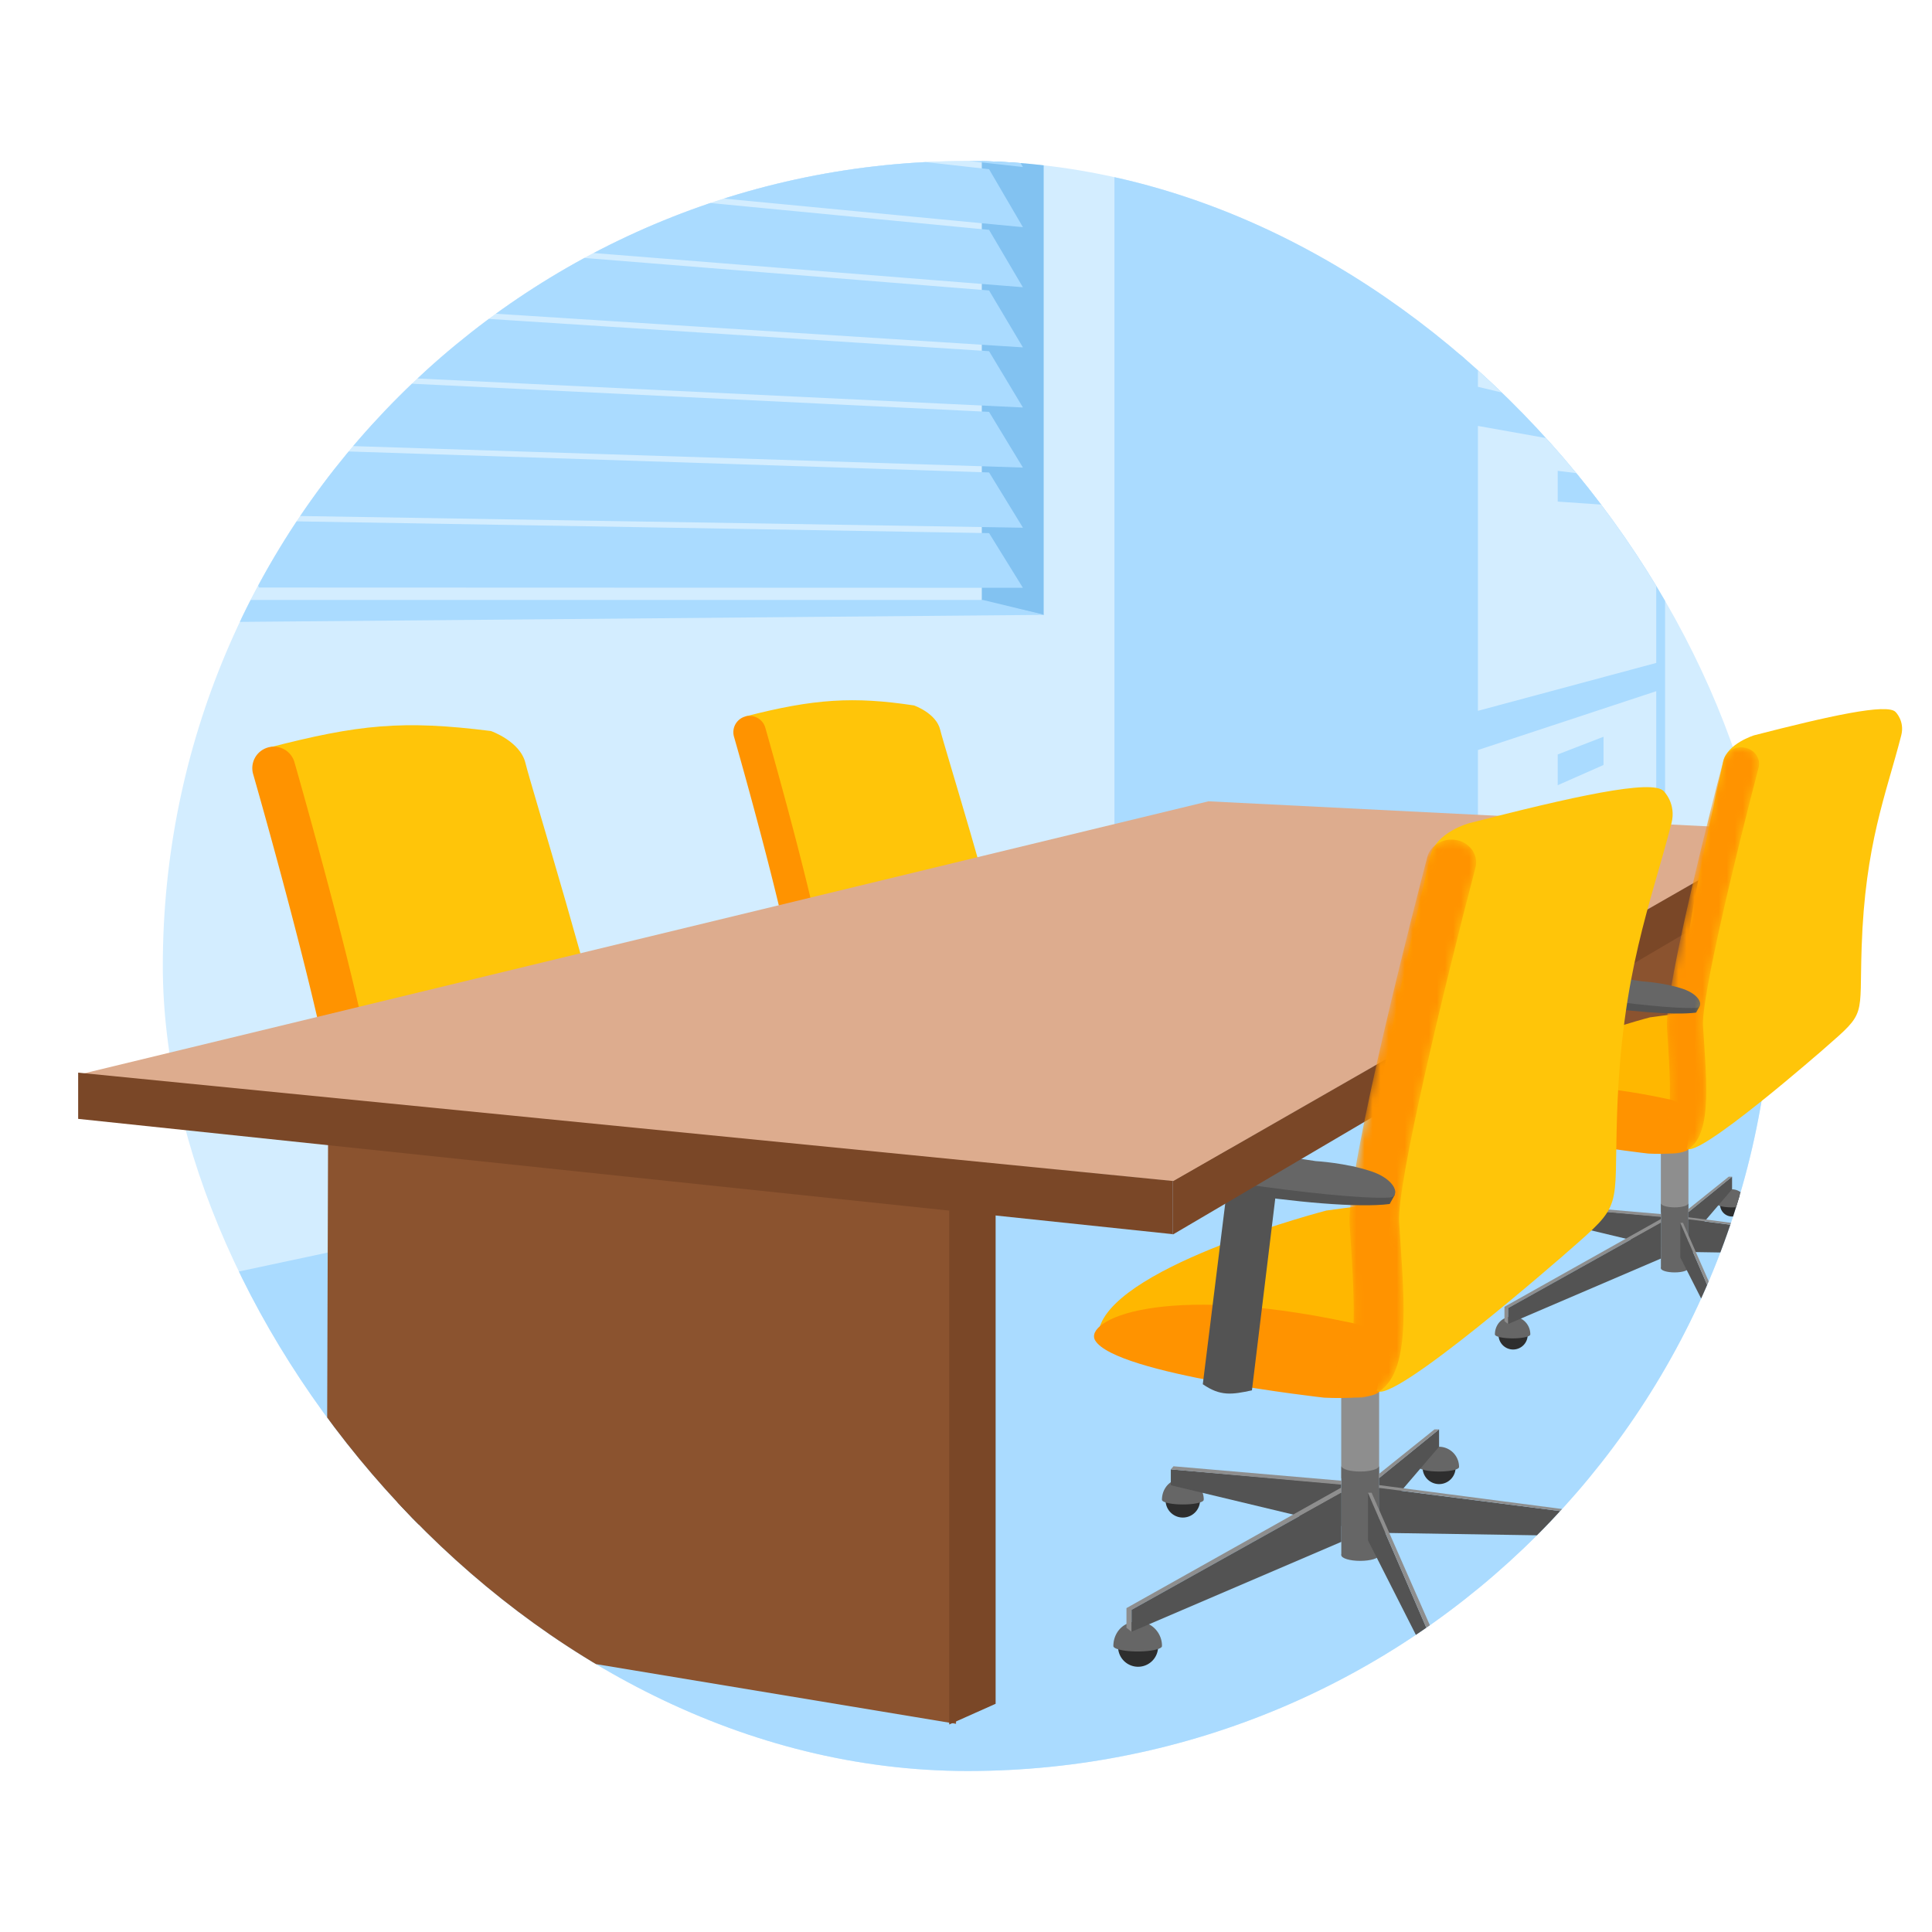 <svg xmlns="http://www.w3.org/2000/svg" width="240" height="240" fill="none" class="persona-ilustration" viewBox="0 0 240 240"><g clip-path="url(#ei_a)"><g clip-path="url(#ej_b)"><rect width="200" height="200" x="20.225" y="20" fill="#D3EDFF" rx="100"/><path fill="#AADBFF" d="m-77.982 180.915 353.492-75.403 56.703 7.238-196.049 160.459z"/><path fill="#8E8E8E" d="M70.444 161.338h4.652v12.302h-4.652z"/><path fill="#666" d="M72.77 183.793c1.28 0 2.318-.316 2.318-.705 0-.39-1.037-.705-2.318-.705-1.28 0-2.318.315-2.318.705s1.038.705 2.318.705"/><path fill="#666" fill-rule="evenodd" d="M75.081 172.177c-.098.363-1.095.647-2.31.647s-2.213-.285-2.31-.647h-.008v10.912h4.636v-10.912z" clip-rule="evenodd"/><path fill="#2E2E2E" d="M50.99 178.474a2.115 2.115 0 1 0 0-4.23 2.115 2.115 0 0 0 0 4.23"/><path fill="#666" d="M53.562 176.252a2.58 2.58 0 0 0-3.664-2.328c-.919.4-1.475 1.356-1.47 2.366 0 .32 1.15.576 2.565.576s2.563-.256 2.563-.576c0-.011-.01-.022-.016-.032h.016z"/><path fill="#535353" d="M70.442 174.36v5.16l-20.927-5.014v-1.95z"/><path fill="#8E8E8E" d="m70.452 173.951-20.611-1.774-.326.38 20.937 1.874z"/><path fill="#2E2E2E" d="M82.462 174.366a2.024 2.024 0 1 0 0-4.048 2.024 2.024 0 0 0 0 4.048"/><path fill="#666" d="M84.912 172.24a2.474 2.474 0 0 0-3.51-2.233c-.88.385-1.41 1.304-1.404 2.265 0 .304 1.1.55 2.457.55s2.457-.246 2.457-.55c0-.011-.01-.021-.016-.032z"/><path fill="#535353" d="m75.083 173.633 7.376-5.991v2.131l-7.355 8.592z"/><path fill="#8E8E8E" d="m75.085 173.112 6.815-5.47h.56l-7.375 5.998z"/><path fill="#2E2E2E" d="M103.644 185.299a2.195 2.195 0 1 0 0-4.39 2.195 2.195 0 0 0 0 4.39"/><path fill="#666" d="M106.31 182.992a2.686 2.686 0 0 0-3.808-2.425c-.956.417-1.533 1.415-1.528 2.457 0 .331 1.197.598 2.666.598s2.665-.267 2.665-.598c0-.011-.011-.021-.016-.032h.021"/><path fill="#535353" d="m75.083 174.844 29.341 3.739v2.228l-29.341-.464z"/><path fill="#8E8E8E" d="m75.09 174.491 28.955 3.779.379.316-29.333-3.754z"/><path fill="#2E2E2E" d="M81.909 202.701a2.884 2.884 0 1 0 0-5.768 2.884 2.884 0 0 0 0 5.768"/><path fill="#666" d="M85.414 199.673a3.52 3.52 0 0 0-5-3.178c-1.255.544-2.013 1.853-2.002 3.226 0 .432 1.57.785 3.503.785s3.504-.353 3.504-.785c0-.016-.016-.032-.021-.043h.021z"/><path fill="#535353" d="M73.726 175.429v5.843l8.183 16.141v-3.06z"/><path fill="#8E8E8E" d="M73.726 175.429h.449l8.295 18.865v3.119h-.561v-3.06z"/><path fill="#2E2E2E" d="M45.443 196.798a2.457 2.457 0 1 0 0-4.914 2.457 2.457 0 0 0 0 4.914"/><path fill="#666" d="M48.43 194.218a3.005 3.005 0 0 0-4.263-2.713c-1.074.465-1.715 1.581-1.71 2.751 0 .368 1.336.667 2.986.667s2.986-.299 2.986-.667c0-.011-.016-.027-.016-.038z"/><path fill="#8E8E8E" d="m44.69 192.499-.625-.486v-2.42l26.386-14.806v.641l-25.76 14.379z"/><path fill="#535353" d="m70.453 175.428-25.76 14.379v2.692l25.76-11.041z"/><path fill="#666" d="m81.902 147.438 1.357-20.51h5.87l-1.96 20.51z"/><path fill="#535353" d="m69.571 126.929-.379-1.224 33.398 1.806s-.384.967-.48 1.164c-.94 1.859-25.547.727-32.539-1.746"/><path fill="#666" d="M79.196 123.718s15.302.775 20.318 1.704c.865.16 4.743 1.501 2.259 2.708-2.147 1.047-25.745-.305-32.004-1.95-1.298-.341-.417-2.264 2.766-2.628 3.184-.363 6.66.161 6.66.161z"/><path fill="#FFC509" d="M33.295 92.9c11.257-2.92 16.737-3.467 27.687-2.09 0 0 3.642 1.263 4.294 3.992s9.376 31.042 9.766 35.855-1.848 15.794-.935 18-26.904 5.72-26.904 5.72c-4.027-1.431-3.247-4.807-3.637-15.724S33.295 92.9 33.295 92.9"/><path fill="#FF9300" d="M46.255 157.293a3 3 0 0 1-.411-.032c-4.946-.758-4.775-8.818-4.572-18.149.016-.727.032-1.426.043-2.078.069-4.412-5.854-26.834-9.855-40.828a2.67 2.67 0 1 1 5.133-1.469c1.041 3.643 10.159 35.765 10.057 42.377-.01.663-.026 1.373-.042 2.11-.07 3.344-.235 10.987.7 12.942a2.67 2.67 0 0 1 1.58 2.857 2.67 2.67 0 0 1-2.638 2.265z"/><path fill="#FFB700" d="M78.589 140.384s-30.782 3.519-33.228 11.013c-1.074 3.29 22.541 7.98 22.541 7.98l35.678-7.98c1.25-.262 2.404-1.432 2.778-2.65s.037-2.212-2.778-3.814c-5.63-3.199-24.986-4.549-24.986-4.549z"/><path fill="#FF9300" d="M43.269 155.762c-1.378-2.345 2.964-7.99 8.273-7.066 5.31.924 17.078 6.244 17.083 10.025 0 1.356-4.94 1.356-4.94 1.356s-18.023-.25-20.416-4.315"/><path fill="#535353" d="m49.78 159.013 2.15-25.15h5.87l-2.127 25.636c-2.34.988-3.639.517-5.893-.486"/><path fill="#535353" d="m38.237 133.861-.38-1.223 33.4 1.806s-.385.966-.482 1.164c-.94 1.859-25.546.726-32.538-1.747"/><path fill="#666" d="M47.865 130.658s15.303.774 20.318 1.704c.866.16 4.743 1.501 2.26 2.708-2.147 1.047-25.745-.305-32.005-1.95-1.298-.342-.416-2.265 2.767-2.628s6.66.161 6.66.161zM129.402 130.335l1.028-15.542h4.449l-1.486 15.542z"/><path fill="#535353" d="m120.059 114.793-.287-.927 25.309 1.368s-.292.732-.365.882c-.712 1.409-19.359.551-24.657-1.323"/><path fill="#666" d="M127.353 112.36s11.596.587 15.396 1.291c.656.122 3.595 1.138 1.712 2.052-1.627.794-19.508-.23-24.252-1.477-.983-.259-.316-1.716 2.097-1.991s5.047.121 5.047.121z"/><path fill="#FFC509" d="M92.57 89.006c8.53-2.213 13.486-2.506 20.972-1.374 0 0 2.76.958 3.254 3.026.493 2.068 7.113 23.313 7.408 26.959.296 3.647-1.4 11.969-.708 13.64s-20.387 4.335-20.387 4.335c-3.052-1.085-2.461-3.642-2.756-11.915-.296-8.273-7.784-34.671-7.784-34.671"/><path fill="#FF9300" d="M102.391 137.802q-.154 0-.312-.024c-3.748-.575-3.618-6.683-3.465-13.754.012-.55.025-1.08.033-1.574.052-3.343-4.436-20.334-7.468-30.939a2.023 2.023 0 1 1 3.89-1.113c.789 2.76 7.698 27.102 7.621 32.113-.008.502-.02 1.04-.032 1.598-.053 2.534-.178 8.326.53 9.807a2.025 2.025 0 0 1-.801 3.882z"/><path fill="#FFB700" d="M126.9 124.988s-23.325 2.666-25.179 8.345c-.814 2.493 17.081 6.047 17.081 6.047l27.036-6.047c.947-.199 1.822-1.085 2.105-2.008.284-.923.028-1.676-2.105-2.891-4.266-2.424-18.934-3.446-18.934-3.446z"/><path fill="#FF9300" d="M100.133 136.639c-1.044-1.776 2.247-6.055 6.27-5.354s12.941 4.731 12.945 7.597c0 1.027-3.744 1.027-3.744 1.027s-13.658-.19-15.471-3.27"/><path fill="#535353" d="m105.055 139.105 1.63-19.058h4.448l-1.613 19.427c-1.773.748-2.757.391-4.465-.369"/><path fill="#535353" d="m96.307 120.047-.287-.927 25.309 1.368s-.292.733-.365.883c-.712 1.408-19.359.55-24.657-1.324"/><path fill="#666" d="M103.604 117.618s11.596.587 15.397 1.291c.656.122 3.594 1.138 1.712 2.052-1.627.794-19.509-.23-24.252-1.477-.984-.259-.316-1.716 2.096-1.991s5.047.121 5.047.121z"/><path fill="#8B532F" d="m40.773 135.334-.21 65.836 78.198 12.968v-71.291z"/><path fill="#7A4727" d="M123.68 142.581v69.071l-5.763 2.572v-70.245z"/><path fill="#8E8E8E" d="M166.614 171.183h4.705v12.443h-4.705z"/><path fill="#666" d="M168.967 193.897c1.295 0 2.345-.32 2.345-.714s-1.05-.713-2.345-.713-2.345.32-2.345.713c0 .394 1.05.714 2.345.714"/><path fill="#666" fill-rule="evenodd" d="M171.304 182.146c-.1.366-1.108.654-2.337.654s-2.237-.288-2.336-.654h-.009v11.037h4.69v-11.037z" clip-rule="evenodd"/><path fill="#2E2E2E" d="M146.934 188.516a2.139 2.139 0 1 0 0-4.278 2.139 2.139 0 0 0 0 4.278"/><path fill="#666" d="M149.535 186.268a2.61 2.61 0 0 0-3.706-2.355c-.929.405-1.491 1.372-1.486 2.393 0 .324 1.162.584 2.594.584s2.593-.26 2.593-.584c0-.011-.011-.021-.016-.032h.016z"/><path fill="#535353" d="M166.61 184.354v5.22l-21.167-5.072v-1.972z"/><path fill="#8E8E8E" d="m166.621 183.94-20.848-1.794-.33.384 21.178 1.896z"/><path fill="#2E2E2E" d="M178.771 184.359a2.047 2.047 0 1 0 0-4.094 2.047 2.047 0 0 0 0 4.094"/><path fill="#666" d="M181.248 182.209a2.502 2.502 0 0 0-3.549-2.259c-.891.389-1.426 1.319-1.421 2.291 0 .308 1.113.557 2.485.557 1.373 0 2.485-.249 2.485-.557 0-.011-.01-.022-.016-.032z"/><path fill="#535353" d="m171.306 183.618 7.461-6.059v2.155l-7.44 8.69z"/><path fill="#8E8E8E" d="m171.308 183.091 6.894-5.532h.567l-7.461 6.067z"/><path fill="#2E2E2E" d="M200.195 195.419a2.22 2.22 0 1 0 .001-4.44 2.22 2.22 0 0 0-.001 4.44"/><path fill="#666" d="M202.892 193.085a2.717 2.717 0 0 0-3.852-2.453c-.967.422-1.55 1.432-1.545 2.486 0 .335 1.21.605 2.696.605s2.696-.27 2.696-.605c0-.011-.011-.022-.016-.033h.021"/><path fill="#535353" d="m171.306 184.845 29.678 3.782v2.253l-29.678-.469z"/><path fill="#8E8E8E" d="m171.314 184.486 29.287 3.823.383.319-29.67-3.796z"/><path fill="#2E2E2E" d="M178.21 213.021a2.917 2.917 0 1 0 0-5.834 2.917 2.917 0 0 0 0 5.834"/><path fill="#666" d="M181.756 209.957a3.56 3.56 0 0 0-5.057-3.214c-1.27.551-2.037 1.875-2.026 3.263 0 .438 1.588.794 3.544.794s3.544-.356 3.544-.794c0-.016-.016-.032-.022-.043h.022z"/><path fill="#535353" d="M169.934 185.435v5.911l8.277 16.326v-3.096z"/><path fill="#8E8E8E" d="M169.934 185.435h.454l8.39 19.082v3.155h-.567v-3.096z"/><path fill="#2E2E2E" d="M141.327 207.05a2.486 2.486 0 1 0-.001-4.971 2.486 2.486 0 0 0 .001 4.971"/><path fill="#666" d="M144.347 204.44a3.04 3.04 0 0 0-4.311-2.744c-1.086.47-1.734 1.599-1.729 2.782 0 .373 1.351.675 3.02.675s3.02-.302 3.02-.675c0-.011-.016-.027-.016-.038z"/><path fill="#8E8E8E" d="m140.565 202.702-.632-.492v-2.447l26.688-14.976v.648l-26.056 14.544z"/><path fill="#535353" d="m166.623 185.435-26.056 14.544v2.723l26.056-11.167z"/><path fill="#8E8E8E" d="M206.317 141.526h3.425v9.059h-3.425z"/><path fill="#666" d="M208.028 158.062c.943 0 1.707-.233 1.707-.519s-.764-.52-1.707-.52-1.707.233-1.707.52c0 .286.764.519 1.707.519"/><path fill="#666" fill-rule="evenodd" d="M209.731 149.507c-.072.266-.806.476-1.701.476s-1.629-.21-1.701-.476h-.006v8.035h3.414v-8.035z" clip-rule="evenodd"/><path fill="#2E2E2E" d="M191.983 154.146a1.558 1.558 0 1 0 0-3.116 1.558 1.558 0 0 0 0 3.116"/><path fill="#666" d="M193.878 152.51a1.9 1.9 0 0 0-2.698-1.715c-.677.295-1.086.999-1.082 1.742 0 .236.846.425 1.888.425s1.888-.189 1.888-.425c0-.008-.008-.016-.012-.023h.012z"/><path fill="#535353" d="M206.312 151.116v3.8l-15.41-3.693v-1.436z"/><path fill="#8E8E8E" d="m206.32 150.814-15.178-1.306-.24.279 15.418 1.381z"/><path fill="#2E2E2E" d="M215.163 151.12a1.49 1.49 0 1 0 0-2.981 1.49 1.49 0 0 0 0 2.981"/><path fill="#666" d="M216.969 149.555a1.822 1.822 0 0 0-2.584-1.644c-.649.283-1.039.96-1.035 1.668 0 .224.811.405 1.81.405s1.809-.181 1.809-.405c0-.008-.008-.016-.012-.024z"/><path fill="#535353" d="m209.731 150.58 5.432-4.411v1.569l-5.417 6.327z"/><path fill="#8E8E8E" d="m209.733 150.196 5.019-4.027h.413l-5.432 4.417z"/><path fill="#535353" d="m209.731 151.472 21.607 2.754v1.64l-21.607-.341z"/><path fill="#8E8E8E" d="m209.737 151.211 21.322 2.783.279.233-21.601-2.764z"/><path fill="#2E2E2E" d="M214.763 171.985a2.124 2.124 0 1 0 0-4.248 2.124 2.124 0 0 0 0 4.248"/><path fill="#666" d="M217.345 169.755c0-1.77-1.825-3.15-3.681-2.34-.924.401-1.483 1.365-1.475 2.376 0 .318 1.156.578 2.58.578s2.58-.26 2.58-.578c0-.012-.011-.024-.015-.032h.015z"/><path fill="#535353" d="M208.736 151.901v4.304l6.026 11.886v-2.254z"/><path fill="#8E8E8E" d="M208.736 151.901h.33l6.109 13.893v2.297h-.413v-2.254z"/><path fill="#2E2E2E" d="M187.904 167.639a1.81 1.81 0 1 0 0-3.618 1.81 1.81 0 0 0 0 3.618"/><path fill="#666" d="M190.101 165.739a2.213 2.213 0 0 0-3.139-1.998c-.791.342-1.263 1.164-1.259 2.025 0 .272.984.492 2.199.492s2.199-.22 2.199-.492c0-.008-.012-.019-.012-.027z"/><path fill="#8E8E8E" d="m187.349 164.472-.46-.357v-1.782l19.43-10.903v.472l-18.97 10.588z"/><path fill="#535353" d="m206.322 151.902-18.97 10.588v1.982l18.97-8.13z"/><path fill="#D3EDFF" d="m122.049 73.219-86.26 3.71h-7.238v-118.55h93.498z"/><path fill="#82C2F1" d="m121.963 74.592 7.688 1.808V.08l-7.688 5.258z"/><path fill="#AADBFF" d="m122.105 74.53 7.648 1.85-104.932.918-5.272-2.768zM127.073 73.027l-4.206-6.8-94.324-1.604 3.633 8.363 94.897.033zM127.073 65.556l-4.206-6.865-94.324-3.093 3.633 8.42zM127.073 58.093l-4.206-6.93-94.324-4.6 3.633 8.478 94.897 3.044zM127.073 50.622l-4.206-6.996-94.324-6.088 3.633 8.534zM127.073 43.152l-4.206-7.07-94.324-7.577 3.633 8.592zM127.073 35.689l-4.206-7.136-94.324-9.083 3.633 8.65 94.897 7.56zM127.073 28.219l-4.206-7.201-94.324-10.573 3.633 8.707zM127.073 20.755l-4.206-7.266L28.543 1.41l3.633 8.764 94.897 10.572zM138.441 6.619h43.438v127.115h-43.438z"/><path fill="#AADBFF" d="m206.843 113.331-25.48 21.09V7.001l25.48 18.78z"/><path fill="#D3EDFF" d="m183.594 12.66 22.15 15.201v25.49l-22.15-5.3zM183.594 52.91l22.15 3.951v25.49l-22.15 5.95zM183.594 93.171l22.15-7.31v25.49l-22.15 17.21z"/><path fill="#AADBFF" d="m193.504 23.271 5.69 3.59v3.51l-5.69-3.28zM193.504 58.49l5.69.7v3.51l-5.69-.39zM193.504 93.721l5.69-2.2v3.51l-5.69 2.51z"/></g><path fill="#8B532F" d="m170.605 111.036.088 25.638 43.11 3.5v-25.489z"/><path fill="#7A4727" d="M215.783 113.783v24.627l-1.978 1.763v-25.489z"/><path fill="#FFB700" d="M204.963 126.38s-18.636 4.833-20.489 10.509c-.813 2.492 20.489 5.589 20.489 5.589l19.973-11.201c.947-.199 1.821-1.085 2.104-2.007s.028-1.676-2.104-2.889c-4.264-2.424-12.962-.947-12.962-.947z"/><path fill="#FF9300" d="M184.06 138.121c-1.044-1.776 5.811-5.271 22.921-1.639 4.021.699 4.561 4.688 2.865 6.063 0 1.027-5.069.758-5.069.758s-18.905-2.104-20.717-5.182"/><path fill="#535353" d="m198.242 142.64 2.307-18.978-4.351-.911-2.4 19.336c1.582 1.095 2.617.947 4.444.553"/><path fill="#535353" d="m210.698 125.786.471-.848-25.04-3.843s.135.776.175.937c.409 1.524 18.827 4.502 24.394 3.754"/><path fill="#666" d="M204.058 121.917s-11.465-1.8-15.327-1.889c-.666-.015-3.749.377-2.095 1.657 1.429 1.11 19.133 3.769 24.029 3.52 1.015-.052.66-1.614-1.643-2.377s-4.963-.915-4.963-.915z"/><path fill="#FFB700" d="M164.758 150.379s-25.598 6.638-28.143 14.434c-1.117 3.423 28.143 7.677 28.143 7.677l27.434-15.386c1.3-.272 2.501-1.489 2.89-2.756s.038-2.301-2.89-3.968c-5.857-3.329-17.804-1.301-17.804-1.301z"/><path fill="#FF9300" d="M136.043 166.506c-1.434-2.439 7.982-7.239 31.483-2.251 5.523.961 6.265 6.44 3.935 8.327 0 1.411-6.962 1.043-6.962 1.043s-25.967-2.89-28.456-7.119"/><path fill="#535353" d="m155.52 172.714 3.17-26.068-5.977-1.251-3.297 26.558c2.173 1.505 3.595 1.302 6.104.761"/><path fill="#535353" d="m172.634 149.562.646-1.165-34.394-5.278s.186 1.066.242 1.288c.561 2.093 25.859 6.183 33.506 5.155"/><path fill="#666" d="M163.512 144.248s-15.747-2.472-21.052-2.595c-.915-.021-5.15.518-2.878 2.276 1.964 1.524 26.28 5.176 33.005 4.835 1.395-.071.907-2.217-2.257-3.265s-6.816-1.256-6.816-1.256z"/><path fill="#DDAC8E" d="m221.918 103.145-71.8-3.604L9.915 133.463l135.851 13.283z"/><path fill="#7A4727" d="M222.071 102.998v5.442l-76.375 44.919v-6.608z"/><path fill="#7A4727" d="M9.709 133.248v5.742l135.988 14.324v-6.608z"/><path fill="#FFC509" d="M235.491 88.462c-.986-1.157-8.423.525-17.581 2.879 0 0-3.351 1.03-3.844 3.251-.494 2.22-4.083 18.518-4.378 22.434-.295 3.915.523 23.833-.168 25.628 1.248 1.504 17.2-12.49 17.2-12.49 5.204-4.539 4.244-3.629 4.54-12.511.427-12.86 3.037-18.94 4.922-26.312.449-1.753-.691-2.88-.691-2.88"/><mask id="ek_c" width="14" height="52" x="205" y="92" maskUnits="userSpaceOnUse" style="mask-type:alpha"><path fill="#fff" d="M208.086 143.308q.169-.007.344-.04c4.127-.768 3.712-7.015 3.228-14.247-.038-.563-.075-1.105-.105-1.61-.207-3.42 4.012-21.031 6.9-32.033.293-1.117-.447-2.23-1.649-2.494-1.206-.264-2.416.428-2.709 1.541-.752 2.864-7.326 28.116-7.019 33.242.031.514.069 1.064.107 1.635.17 2.592.566 8.516-.153 10.066-.899.404-1.429 1.328-1.231 2.275.215 1.016 1.202 1.708 2.291 1.661z"/></mask><g mask="url(#ek_c)"><path fill="#FF9300" d="M208.087 143.308q.169-.007.344-.04c4.126-.768 3.712-7.015 3.228-14.247-.038-.563-.075-1.105-.106-1.61-.206-3.42 4.013-21.031 6.901-32.033.293-1.117-.447-2.23-1.649-2.494-1.206-.264-2.416.428-2.709 1.541-.752 2.864-7.327 28.116-7.019 33.242.031.514.068 1.064.106 1.635.171 2.592.567 8.516-.152 10.066-.899.404-1.429 1.328-1.231 2.275.215 1.016 1.201 1.708 2.291 1.661z"/><path fill="#535353" d="m210.698 125.787.471-.848-25.041-3.843s.135.776.176.938c.409 1.524 18.827 4.502 24.394 3.753"/><path fill="#666" d="M204.058 121.917s-11.465-1.8-15.327-1.889c-.666-.015-3.749.377-2.095 1.657 1.429 1.11 19.133 3.769 24.029 3.52 1.015-.052.66-1.614-1.643-2.377s-4.963-.915-4.963-.915z"/></g><path fill="#FFC509" d="M206.692 98.297c-1.356-1.589-11.571.722-24.15 3.954 0 0-4.204 1.104-4.882 4.154s-6.005 25.748-6.411 31.126c-.405 5.377.719 32.736-.231 35.201 1.715 2.066 23.626-17.155 23.626-17.155 7.147-6.235 5.829-4.985 6.235-17.185.587-17.663 4.172-26.015 6.762-36.141.615-2.408-.949-3.954-.949-3.954"/><mask id="el_d" width="19" height="70" x="165" y="104" maskUnits="userSpaceOnUse" style="mask-type:alpha"><path fill="#fff" d="M169.044 173.631a3.4 3.4 0 0 0 .472-.054c5.668-1.056 5.099-9.636 4.434-19.569-.052-.773-.102-1.518-.145-2.212-.283-4.698 5.512-28.887 9.478-43.999.403-1.534-.613-3.064-2.264-3.426-1.657-.361-3.319.589-3.722 2.117-1.033 3.934-10.063 38.619-9.64 45.66.042.705.094 1.461.146 2.246.235 3.56.778 11.696-.209 13.826-1.235.555-1.964 1.824-1.691 3.124.295 1.396 1.65 2.346 3.147 2.281z"/></mask><g mask="url(#el_d)"><path fill="#FF9300" d="M169.043 173.631q.233-.01.473-.054c5.668-1.056 5.098-9.636 4.434-19.569-.052-.773-.103-1.518-.145-2.212-.284-4.698 5.511-28.887 9.478-43.999.402-1.534-.614-3.064-2.265-3.426-1.657-.361-3.319.589-3.721 2.117-1.033 3.934-10.063 38.619-9.641 45.66.043.705.094 1.461.146 2.246.235 3.56.779 11.696-.209 13.826-1.235.555-1.963 1.824-1.691 3.124.295 1.396 1.65 2.346 3.147 2.281z"/><path fill="#535353" d="m172.635 149.563.647-1.165-34.394-5.278s.186 1.066.242 1.288c.561 2.093 25.859 6.183 33.505 5.155"/><path fill="#666" d="M163.513 144.25s-15.747-2.472-21.052-2.594c-.915-.022-5.15.517-2.878 2.276 1.963 1.523 26.28 5.176 33.005 4.834 1.395-.071.907-2.217-2.257-3.265s-6.817-1.256-6.817-1.256z"/></g></g><defs><clipPath id="ei_a"><path fill="#fff" d="M0 0h240v240H0z"/></clipPath><clipPath id="ej_b"><rect width="200" height="200" x="20.225" y="20" fill="#fff" rx="100"/></clipPath></defs></svg>